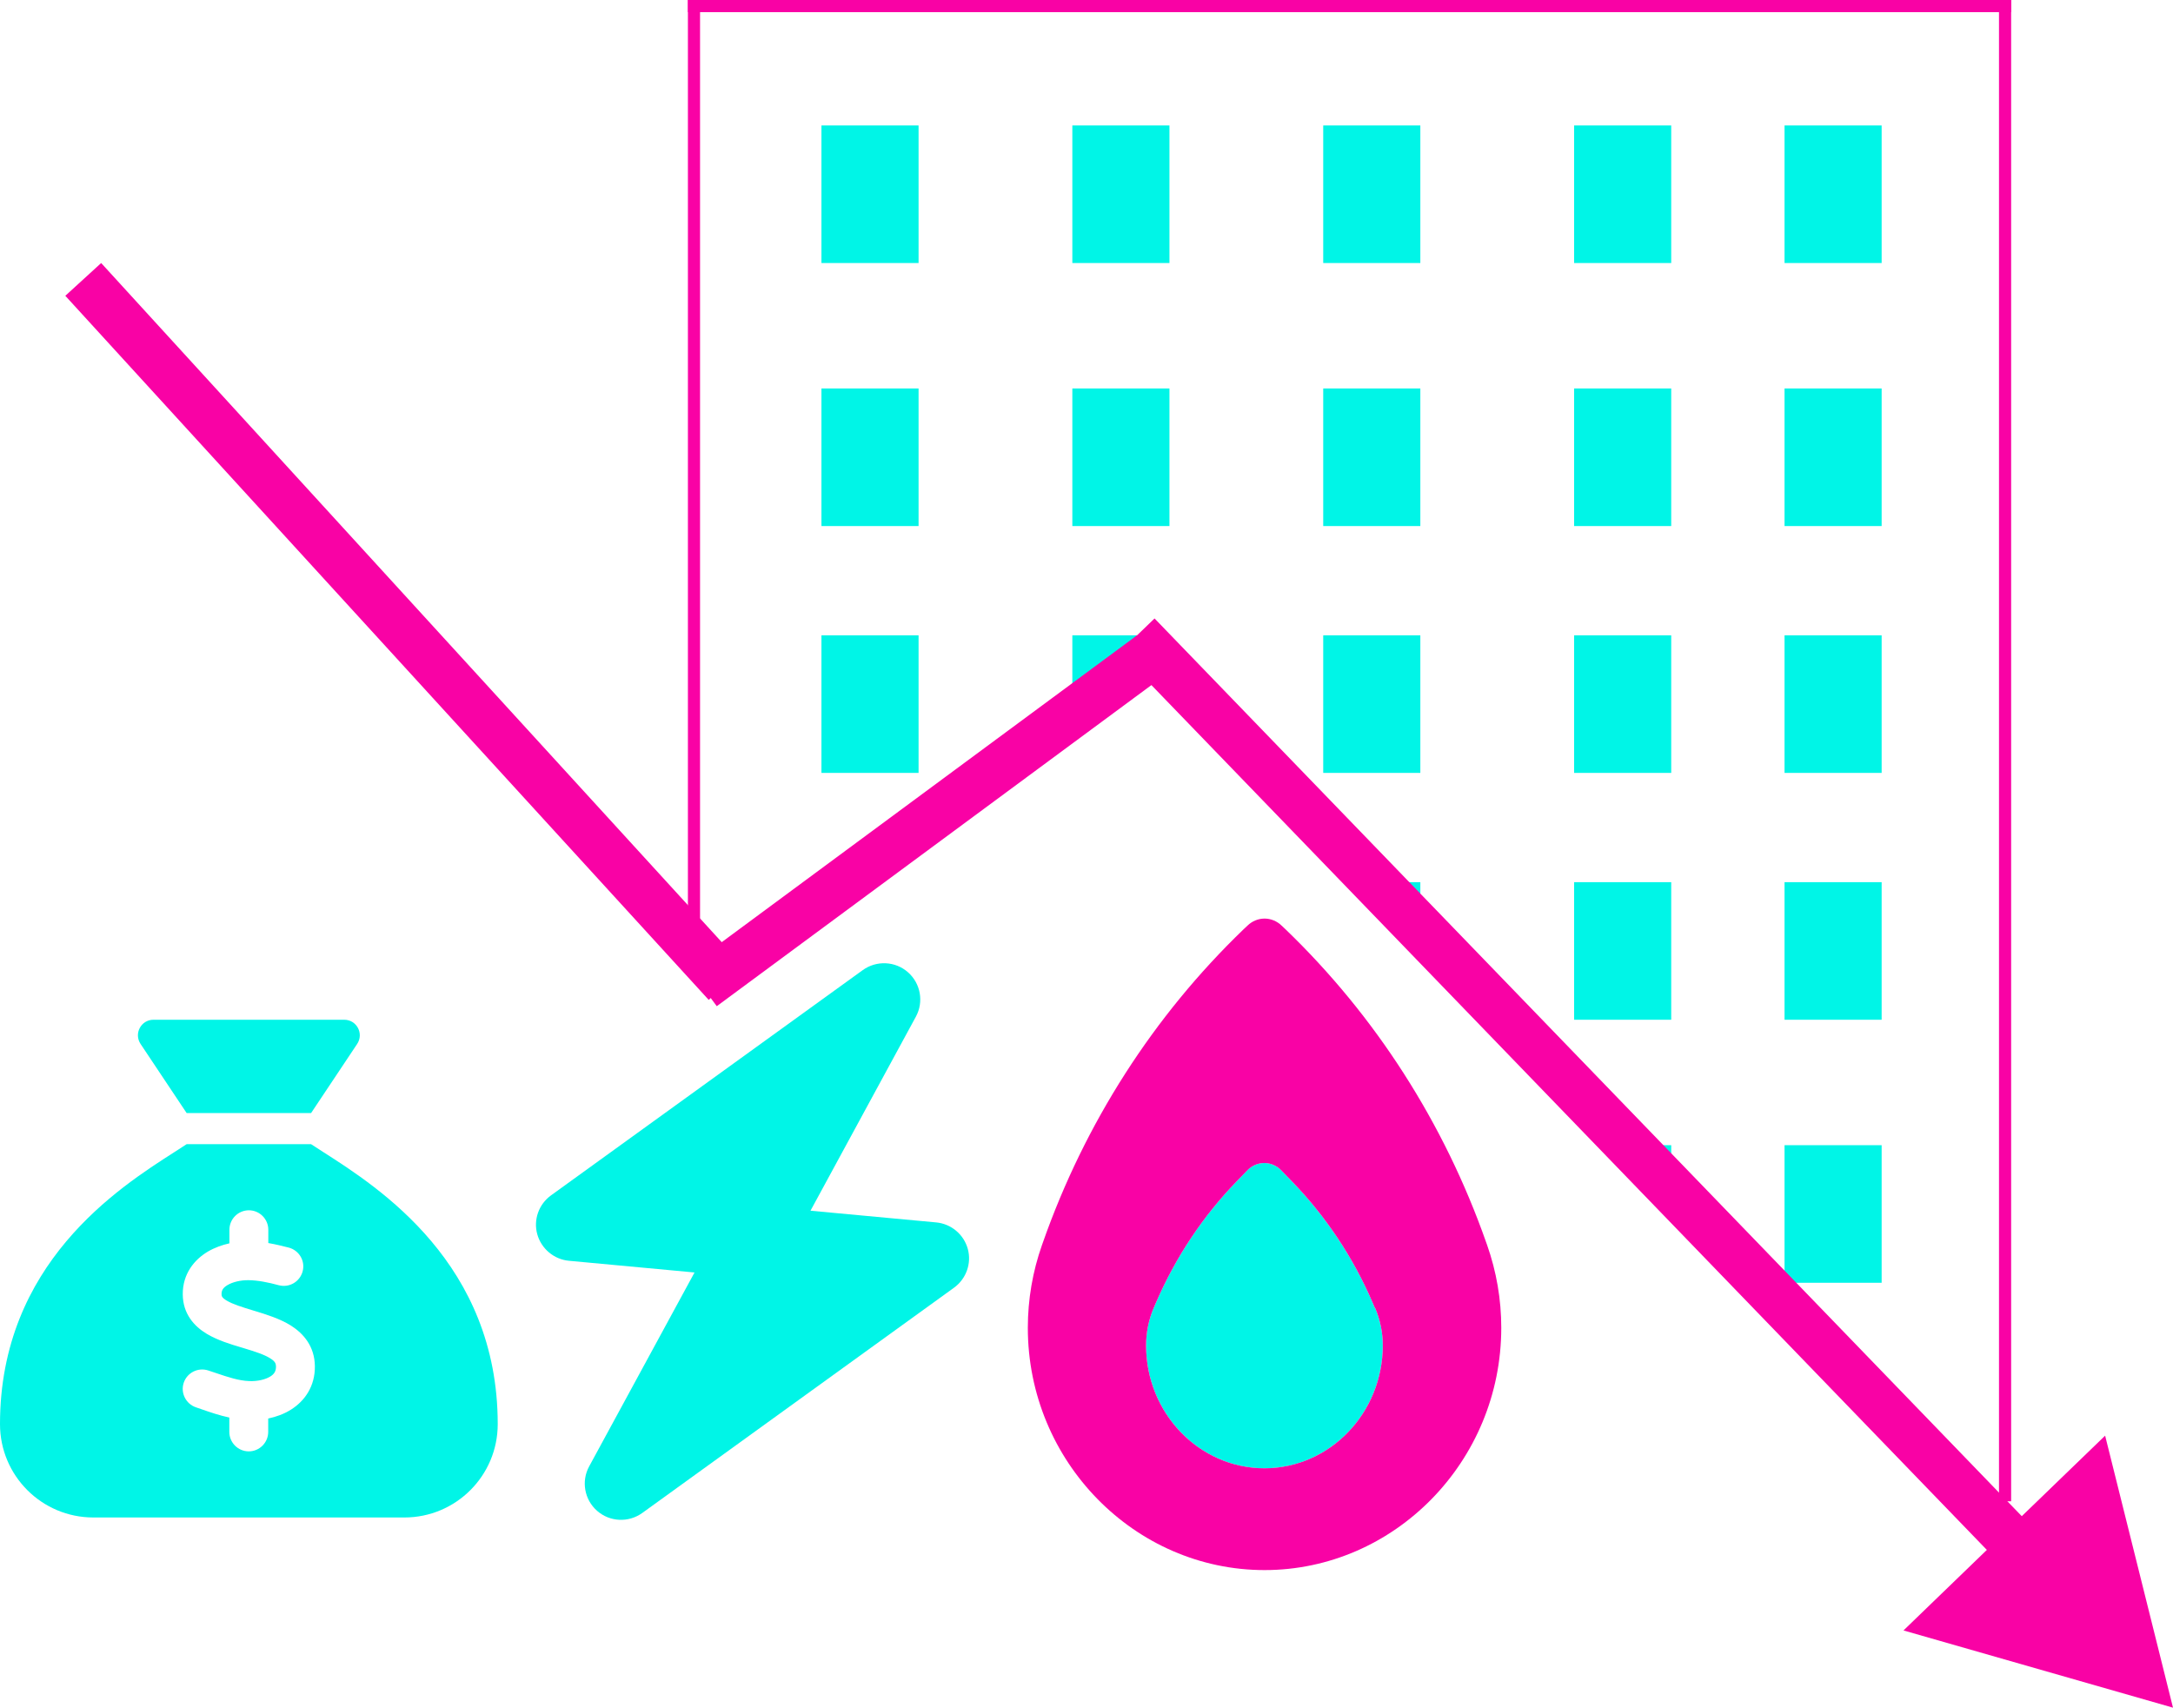 <svg width="537" height="422" viewBox="0 0 537 422" fill="none" xmlns="http://www.w3.org/2000/svg">
<g id="fa-primary">
<rect id="Rectangle 2" x="203" y="31" width="24" height="34" fill="#00F5E7"/>
<rect id="Rectangle 3" x="265" y="31" width="24" height="34" fill="#00F5E7"/>
<rect id="Rectangle 4" x="327" y="31" width="24" height="34" fill="#00F5E7"/>
<rect id="Rectangle 5" x="389" y="31" width="24" height="34" fill="#00F5E7"/>
<rect id="Rectangle 6" x="441" y="31" width="24" height="34" fill="#00F5E7"/>
<rect id="Rectangle 7" x="203" y="96" width="24" height="34" fill="#00F5E7"/>
<rect id="Rectangle 8" x="265" y="96" width="24" height="34" fill="#00F5E7"/>
<rect id="Rectangle 9" x="327" y="96" width="24" height="34" fill="#00F5E7"/>
<rect id="Rectangle 10" x="389" y="96" width="24" height="34" fill="#00F5E7"/>
<rect id="Rectangle 11" x="441" y="96" width="24" height="34" fill="#00F5E7"/>
<rect id="Rectangle 12" x="203" y="157" width="24" height="34" fill="#00F5E7"/>
<rect id="Rectangle 13" x="265" y="157" width="24" height="12" fill="#00F5E7"/>
<rect id="Rectangle 14" x="327" y="157" width="24" height="34" fill="#00F5E7"/>
<rect id="Rectangle 15" x="389" y="157" width="24" height="34" fill="#00F5E7"/>
<rect id="Rectangle 16" x="441" y="157" width="24" height="34" fill="#00F5E7"/>
<rect id="Rectangle 19" x="338" y="218" width="13" height="5" fill="#00F5E7"/>
<rect id="Rectangle 20" x="389" y="218" width="24" height="34" fill="#00F5E7"/>
<rect id="Rectangle 21" x="441" y="218" width="24" height="34" fill="#00F5E7"/>
<rect id="Rectangle 25" x="400" y="283" width="13" height="5" fill="#00F5E7"/>
<rect id="Rectangle 26" x="441" y="283" width="24" height="34" fill="#00F5E7"/>
<g id="bolt 1" clip-path="url(#clip0_0_1)">
<path id="Vector" d="M226.334 251.245C228.33 247.587 227.517 243.021 224.374 240.259C221.232 237.497 216.617 237.292 213.218 239.726L136.158 295.408C133.146 297.597 131.78 301.427 132.769 304.998C133.759 308.57 136.884 311.218 140.587 311.563L171.635 314.454L145.597 362.371C143.601 366.03 144.414 370.596 147.557 373.357C150.699 376.119 155.314 376.325 158.714 373.891L235.773 318.209C238.785 316.02 240.151 312.19 239.162 308.618C238.172 305.047 235.073 302.429 231.341 302.082L200.293 299.191L226.334 251.245Z" fill="#00F5E7"/>
</g>
<g id="money 1" clip-path="url(#clip1_0_1)">
<path id="Vector_2" d="M76.875 275.062H46.125L34.738 257.982C33.032 255.411 34.858 252 37.933 252H85.067C88.142 252 89.968 255.411 88.262 257.982L76.875 275.062ZM46.125 282.75H76.875C77.788 283.351 78.821 284.023 79.998 284.768C93.619 293.488 123 312.275 123 351.938C123 364.67 112.67 375 99.938 375H23.062C10.33 375 0 364.67 0 351.938C0 312.275 29.381 293.488 43.002 284.768C44.155 284.023 45.212 283.351 46.125 282.75ZM66.305 303.891C66.305 301.248 64.143 299.086 61.5 299.086C58.857 299.086 56.695 301.248 56.695 303.891V307.254C54.87 307.662 53.044 308.311 51.362 309.296C48.023 311.29 45.14 314.773 45.164 319.842C45.188 324.719 48.047 327.794 51.098 329.62C53.74 331.205 57.032 332.214 59.65 332.983L60.059 333.103C63.086 334.016 65.296 334.737 66.785 335.674C68.01 336.442 68.178 336.971 68.203 337.644C68.227 338.845 67.77 339.565 66.785 340.166C65.584 340.911 63.686 341.367 61.644 341.295C58.977 341.199 56.479 340.358 53.212 339.253C52.659 339.061 52.083 338.869 51.482 338.677C48.96 337.836 46.245 339.205 45.404 341.704C44.563 344.202 45.933 346.941 48.431 347.781C48.888 347.926 49.392 348.094 49.897 348.286C51.891 348.983 54.197 349.775 56.671 350.304V353.859C56.671 356.502 58.833 358.664 61.476 358.664C64.119 358.664 66.281 356.502 66.281 353.859V350.544C68.203 350.136 70.124 349.463 71.854 348.382C75.29 346.244 77.884 342.592 77.812 337.571C77.74 332.695 75.001 329.548 71.902 327.578C69.139 325.848 65.68 324.791 62.989 323.974L62.821 323.926C59.746 322.989 57.56 322.317 56.023 321.404C54.773 320.659 54.749 320.227 54.749 319.794C54.749 318.905 55.086 318.233 56.239 317.56C57.536 316.791 59.506 316.335 61.404 316.359C63.71 316.383 66.257 316.887 68.899 317.608C71.47 318.281 74.088 316.767 74.785 314.197C75.482 311.626 73.944 309.008 71.374 308.311C69.812 307.903 68.082 307.494 66.305 307.182V303.891Z" fill="#00F5E7"/>
</g>
<path id="Vector_3" d="M339.83 323.223C341.08 326.147 341.72 329.323 341.72 332.499C341.72 349.165 328.618 362.844 312.47 362.844C296.321 362.844 283.22 349.165 283.22 332.499C283.22 329.323 283.859 326.116 285.109 323.223L285.688 321.87C290.502 310.739 297.235 300.582 305.584 291.966L308.295 289.167C309.392 288.035 310.885 287.406 312.439 287.406C313.993 287.406 315.486 288.035 316.583 289.167L319.295 291.966C327.643 300.582 334.407 310.739 339.191 321.87L339.77 323.223H339.83Z" fill="#00F5E7"/>
</g>
<g id="fa-secondary">
<line id="Line 1" x1="284.565" y1="161.826" x2="173.565" y2="243.826" stroke="#F902A5" stroke-width="12"/>
<line id="Line 2" x1="179.571" y1="243.047" x2="20.571" y2="69.047" stroke="#F902A5" stroke-width="12"/>
<line id="Line 3" x1="495.5" y1="371" x2="495.5" y2="6.55671e-08" stroke="#F902A5" stroke-width="3"/>
<line id="Line 4" x1="497" y1="1.5" x2="170" y2="1.5" stroke="#F902A5" stroke-width="3"/>
<line id="Line 5" x1="171.5" x2="171.5" y2="227" stroke="#F902A5" stroke-width="3"/>
<path id="Arrow 1" d="M537 422L520.227 354.779L470.398 402.915L537 422ZM503.797 378.994L285.315 152.831L276.685 161.169L495.166 387.331L503.797 378.994Z" fill="#F902A5"/>
<path id="Vector_4" d="M367.496 307.657L367.283 307.06C356.923 277.564 339.922 251.056 317.71 229.673L316.705 228.729C315.577 227.629 314.054 227 312.5 227C310.946 227 309.423 227.629 308.295 228.729L307.29 229.673C285.078 251.056 268.077 277.564 257.717 307.06L257.504 307.657C255.188 314.198 254 321.147 254 328.128C254 361.177 280.447 388 312.5 388C344.553 388 371 361.177 371 328.128C371 321.147 369.812 314.229 367.496 307.657ZM339.83 323.223C341.08 326.147 341.72 329.323 341.72 332.499C341.72 349.165 328.618 362.844 312.47 362.844C296.321 362.844 283.22 349.165 283.22 332.499C283.22 329.323 283.859 326.116 285.109 323.223L285.688 321.871C290.502 310.739 297.235 300.582 305.584 291.966L308.295 289.167C309.392 288.035 310.885 287.406 312.439 287.406C313.993 287.406 315.486 288.035 316.583 289.167L319.295 291.966C327.643 300.582 334.407 310.739 339.191 321.871L339.77 323.223H339.83Z" fill="#F902A5"/>
</g>
<defs>
<clipPath id="clip0_0_1">
<rect width="141" height="161" fill="white" transform="translate(123 218)"/>
</clipPath>
<clipPath id="clip1_0_1">
<rect width="123" height="123" fill="white" transform="translate(0 252)"/>
</clipPath>
</defs>
</svg>
